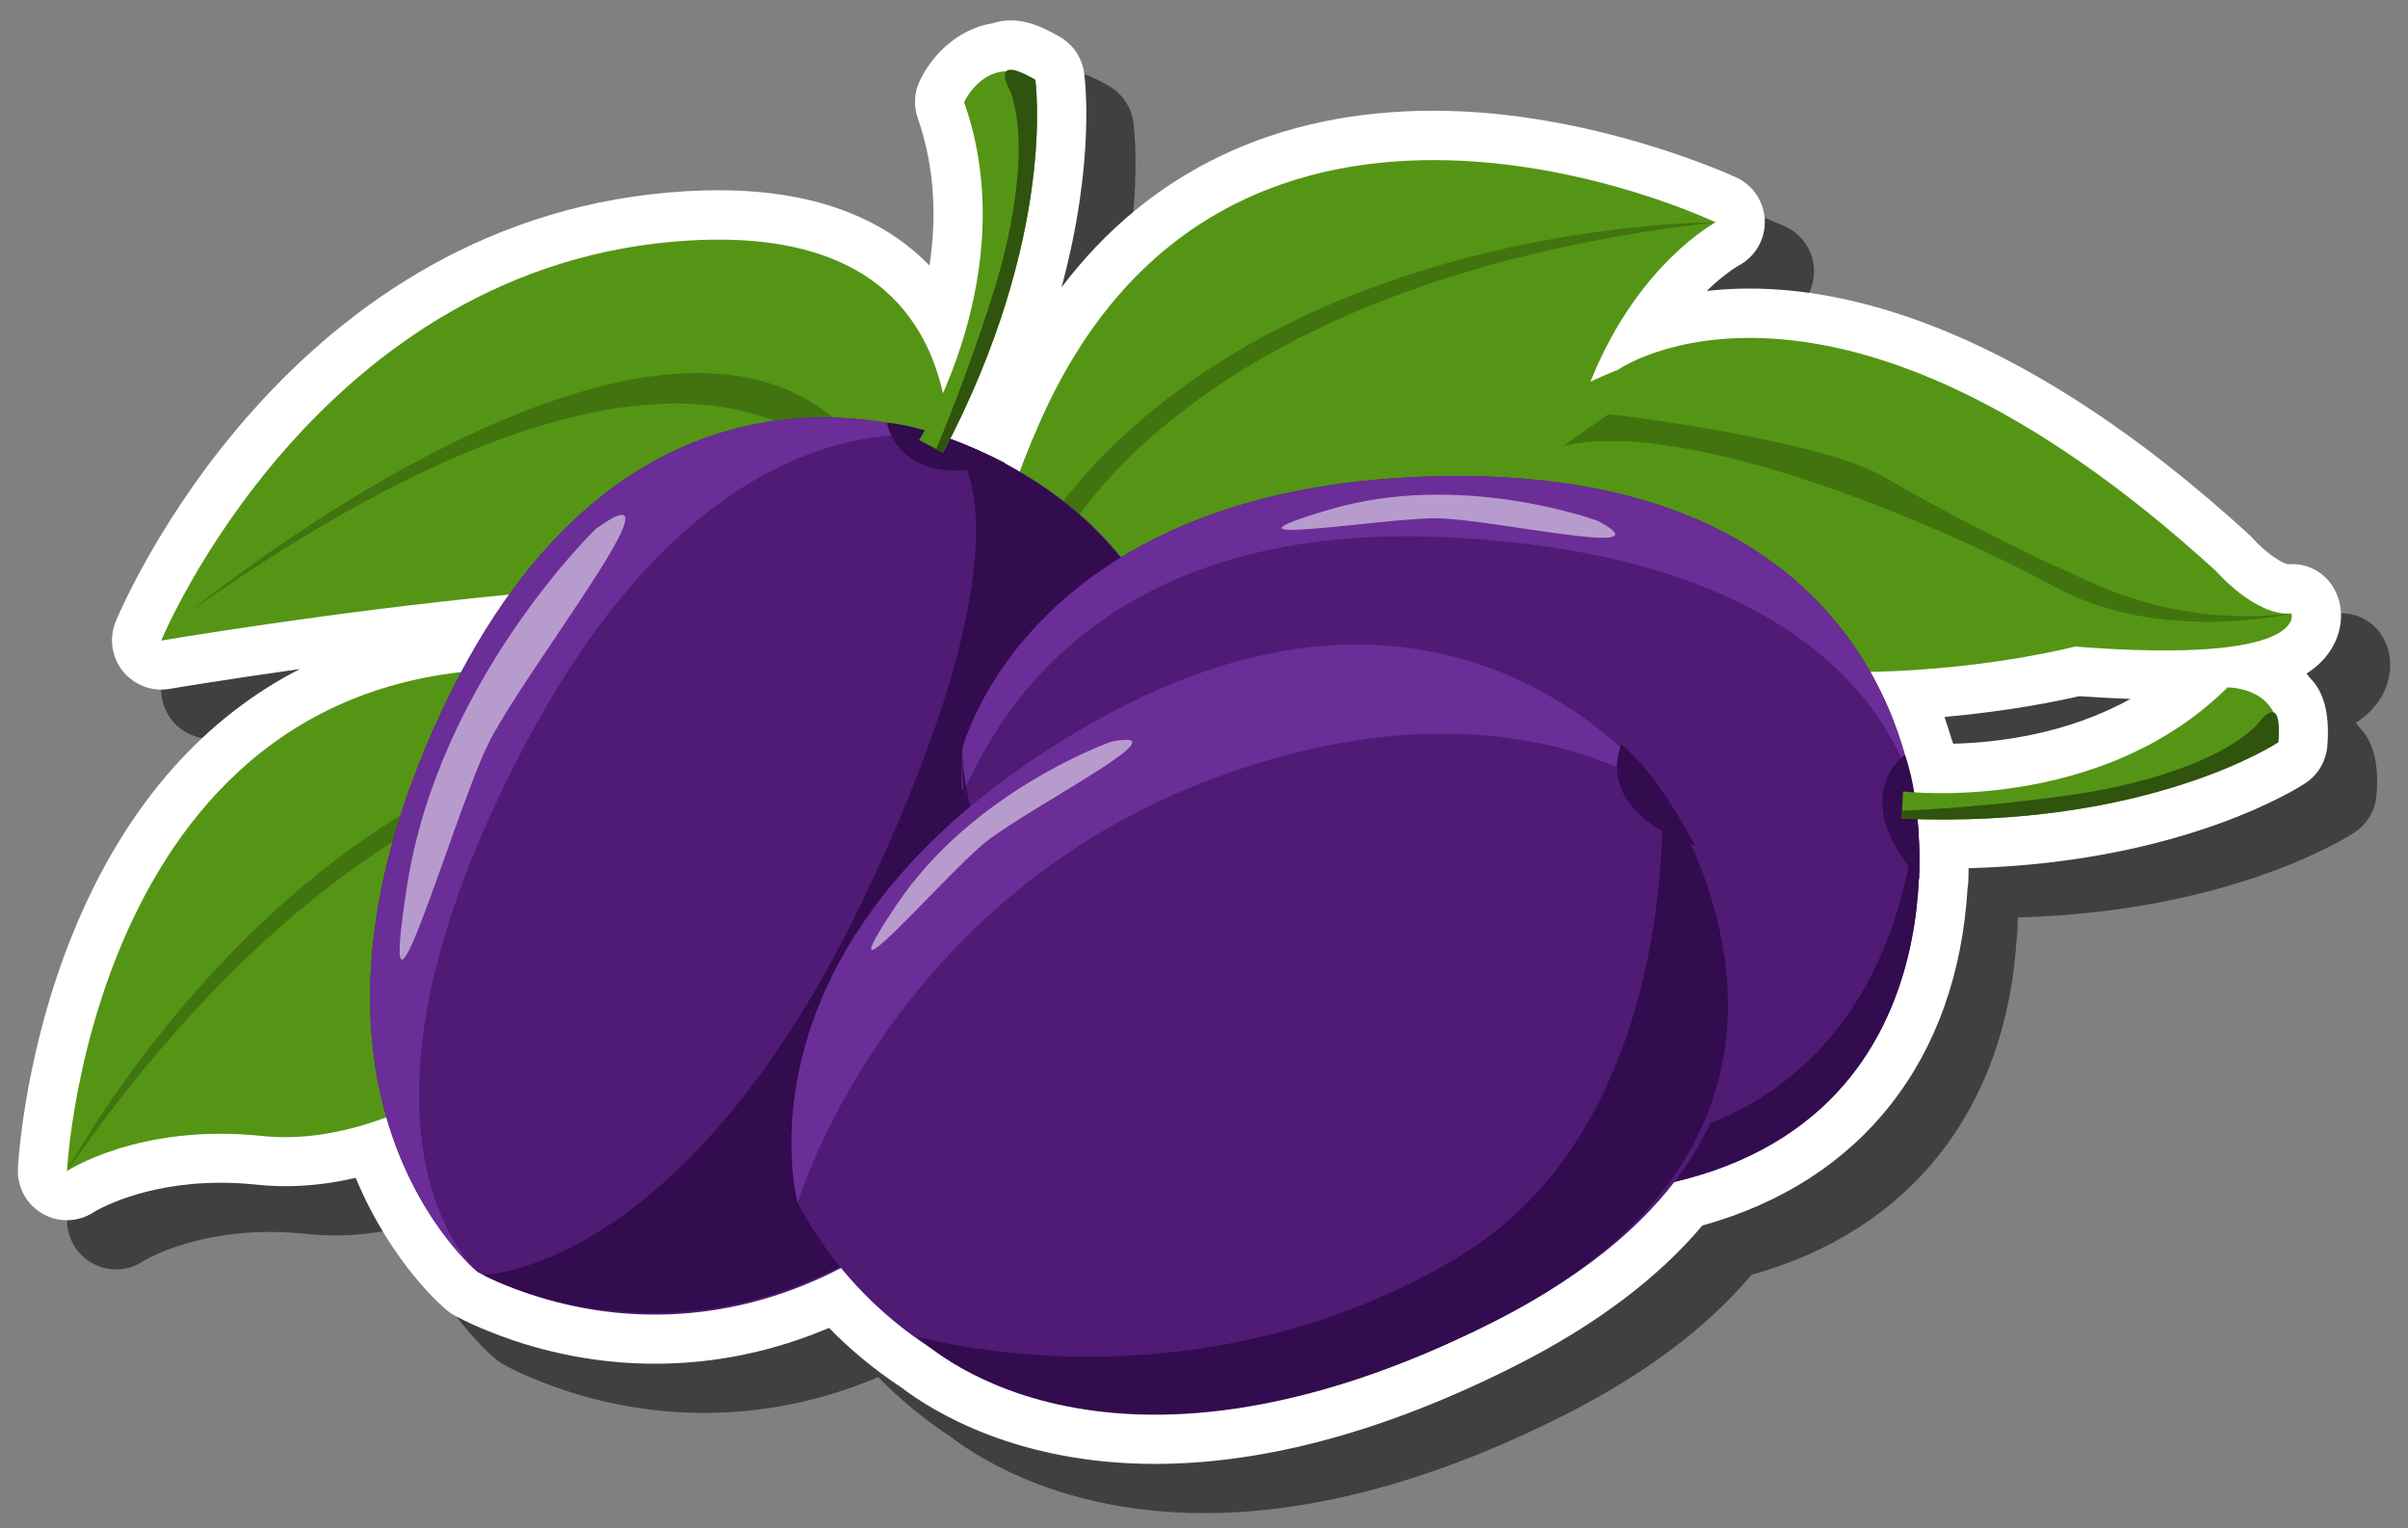 <?xml version="1.0" encoding="UTF-8"?><svg id="a" xmlns="http://www.w3.org/2000/svg" viewBox="0 0 244.74 155.28"><rect x="0" y="0" width="244.74" height="155.28" fill="#808080" stroke="none"/><defs><style>.b{fill:#4f1b74;}.c{fill:#fff;}.d{fill:#559515;}.e{opacity:.5;}.f{fill:#41740e;}.g{fill:#30530e;}.h{fill:#330b4f;}.i{fill:#b89bcd;}.j{fill:#6b2d97;}</style></defs><path class="e" d="M122.38,153.75c-14.03,0-22.62-5.35-25.82-7.8-2.64-1.74-5.08-3.75-7.3-6.02-5.7,2.42-11.64,3.64-17.71,3.64-5.58,0-11.27-1.08-16.45-3.13-1.75-.67-2.93-1.27-3.31-1.47l-.49-.25c-.31-.16-.61-.35-.88-.58-.26-.21-5.58-4.63-9.27-13.46-2.44,.57-4.8,.85-7.13,.85-.96,0-1.93-.05-2.87-.15-1.25-.13-2.51-.2-3.73-.2-8.1,0-12.83,2.95-12.88,2.98-.83,.55-1.79,.83-2.74,.83-.85,0-1.7-.22-2.47-.66-1.64-.93-2.6-2.72-2.51-4.61,.03-.51,.67-12.67,6.27-25.5,5.13-11.77,12.74-20.3,22.39-25.24-7.81,1.1-13.16,2-13.25,2.02-.28,.05-.56,.07-.84,.07-1.5,0-2.95-.68-3.91-1.88-1.14-1.42-1.41-3.35-.72-5.03,.7-1.69,17.56-41.45,58.14-43.74,1.06-.06,2.11-.09,3.12-.09,10.65,0,17.3,3.38,21.45,7.65,.69-4.56,.63-9.77-1.19-14.97-.43-1.23-.37-2.57,.18-3.75,1.13-2.44,3.71-5.3,7.47-5.91,.57-.18,1.17-.28,1.8-.28,1.49,0,2.99,.51,5.02,1.69,1.31,.77,2.21,2.09,2.43,3.6,.07,.49,1.21,8.88-2.29,21.84,8.95-11.8,21.82-17.95,37.8-17.95s30.25,6.53,30.84,6.81c1.7,.81,2.8,2.52,2.84,4.4,.04,1.89-.99,3.64-2.65,4.52-.1,.06-1.44,.82-3.25,2.58,1.35-.15,2.8-.24,4.36-.24,10.68,0,28.16,4.34,50.79,25.03,.14,.13,.28,.27,.41,.42,1.07,1.21,2.83,2.49,3.54,2.57,.14-.01,.28-.02,.42-.02,2.09,0,3.91,1.32,4.62,3.34,.65,1.83,.31,3.94-.9,5.65-.58,.82-1.33,1.53-2.28,2.13,.11,.13,.22,.27,.32,.42,1.46,1.41,2.06,3.75,1.79,6.97-.13,1.52-.94,2.89-2.21,3.74-.51,.34-12.37,8.07-34.25,8.65,0,.8-.03,1.3-.03,1.35,0,.21-.03,.42-.07,.63-1.03,17.44-10.79,29.85-26.96,34.33-4.52,5.36-10.86,10.12-18.87,14.18-13.15,6.66-25.52,10.04-36.77,10.04Zm80.93-73.77c.07,.19,.14,.39,.21,.59,4.65-.12,11.61-1,18.01-4.55-1.64-.06-3.38-.15-5.22-.28-1.93,.45-6.94,1.51-13.68,2.11,.24,.7,.47,1.41,.68,2.12h0Z"/><path class="c" d="M117.38,148.75c-14.03,0-22.62-5.35-25.82-7.8-2.64-1.74-5.08-3.75-7.3-6.02-5.7,2.42-11.64,3.64-17.71,3.64-5.58,0-11.27-1.08-16.45-3.13-1.75-.67-2.93-1.27-3.31-1.47l-.49-.25c-.31-.16-.61-.35-.88-.58-.26-.21-5.58-4.63-9.27-13.46-2.44,.57-4.8,.85-7.13,.85-.96,0-1.93-.05-2.87-.15-1.25-.13-2.51-.2-3.73-.2-8.1,0-12.83,2.95-12.88,2.98-.83,.55-1.79,.83-2.74,.83-.85,0-1.7-.22-2.47-.66-1.64-.93-2.6-2.72-2.51-4.61,.03-.51,.67-12.67,6.27-25.5,5.13-11.77,12.74-20.3,22.39-25.24-7.81,1.1-13.16,2-13.25,2.02-.28,.05-.56,.07-.84,.07-1.5,0-2.95-.68-3.91-1.88-1.14-1.42-1.41-3.35-.72-5.03,.7-1.69,17.56-41.45,58.14-43.74,1.06-.06,2.11-.09,3.12-.09,10.65,0,17.3,3.38,21.45,7.65,.69-4.56,.63-9.77-1.19-14.97-.43-1.23-.37-2.57,.18-3.75,1.13-2.44,3.71-5.3,7.47-5.91,.57-.18,1.17-.28,1.8-.28,1.49,0,2.99,.51,5.02,1.69,1.31,.77,2.21,2.09,2.43,3.6,.07,.49,1.21,8.88-2.29,21.84,8.95-11.8,21.82-17.95,37.8-17.95s30.25,6.53,30.84,6.81c1.7,.81,2.8,2.52,2.84,4.4,.04,1.89-.99,3.64-2.65,4.52-.1,.06-1.44,.82-3.25,2.58,1.35-.15,2.8-.24,4.36-.24,10.68,0,28.16,4.34,50.79,25.03,.14,.13,.28,.27,.41,.42,1.07,1.21,2.83,2.49,3.54,2.57,.14-.01,.28-.02,.42-.02,2.09,0,3.91,1.32,4.62,3.34,.65,1.83,.31,3.94-.9,5.65-.58,.82-1.33,1.53-2.28,2.13,.11,.13,.22,.27,.32,.42,1.46,1.41,2.06,3.75,1.79,6.97-.13,1.52-.94,2.89-2.21,3.74-.51,.34-12.37,8.07-34.25,8.65,0,.8-.03,1.3-.03,1.35,0,.21-.03,.42-.07,.63-1.03,17.44-10.79,29.85-26.96,34.33-4.52,5.36-10.86,10.12-18.87,14.18-13.15,6.66-25.52,10.04-36.77,10.04Zm80.93-73.77c.07,.19,.14,.39,.21,.59,4.65-.12,11.61-1,18.01-4.55-1.64-.06-3.38-.15-5.22-.28-1.93,.45-6.94,1.51-13.68,2.11,.24,.7,.47,1.41,.68,2.12h0Z"/><g><g><path class="d" d="M6.81,118.99s2.65-54.51,50.33-50.84,7.34,32.09,.61,35.46-18.54,13.14-31.08,11.82c-12.53-1.32-19.87,3.57-19.87,3.57Z"/><path class="f" d="M6.81,118.99s22.01-41.47,60.52-45.54l.61,2.45s-29.75-2.04-61.13,43.1Z"/></g><g><path class="d" d="M164.43,37.58s21.7-15.28,60.83,20.48c0,0,3.97,4.58,7.64,4.28,0,0,1.83,5.2-22.01,3.36,0,0-30.26,7.95-54.41-3.97-24.15-11.92,7.95-24.15,7.95-24.15Z"/><path class="f" d="M232.9,62.34s-13.35,3.16-24.15-2.75-37.09-17.32-49.92-14.26l4.69-3.26s21.5,2.55,28.02,6.42,16.51,8.76,18.14,9.37,10.29,6.01,23.23,4.48Z"/></g><g><path class="d" d="M174.37,22.59S125.13-.94,105.74,42.78c-19.39,43.72,24.77,21.68,30.92,17.36,6.15-4.32,20.37-10.09,25.15-21.75,4.78-11.66,12.56-15.8,12.56-15.8Z"/><path class="f" d="M174.37,22.59s-46.95-.3-68.8,31.67l1.86,1.7s12.32-27.16,66.94-33.37Z"/></g><g><path class="d" d="M16.39,65.09s68.16-11.62,77.64-2.45c0,0,14.06-40.35-23.84-38.21-37.9,2.14-53.8,40.65-53.8,40.65Z"/><path class="f" d="M19.44,62.04s66.63-54.71,74.58,.61c0,0-6.72-48.29-74.58-.61Z"/></g><g><g><g><path class="b" d="M48.58,129.28s-22.01-17.93-3.67-57.06c18.34-39.12,47.68-28.94,51.35-27.71,3.67,1.22,38.31,13.86,17.12,53.8-21.19,39.94-49.72,38.72-64.8,30.97Z"/><path class="j" d="M48.58,129.28s-22.01-17.93-3.67-57.06c18.34-39.12,47.68-28.94,51.35-27.71,3.67,1.22-21.6-8.97-42.79,30.97-21.19,39.94-4.89,53.8-4.89,53.8Z"/><path class="h" d="M49.09,129.54s20.89-.25,39.23-39.38c18.34-39.12,7.95-45.65,7.95-45.65,0,0,39.58,12.48,17.12,53.8-27.92,51.35-64.29,31.23-64.29,31.23Z"/><path class="h" d="M90.15,42.95s1.09,7.2,12.02,4.11c0,0-6.79-3.63-12.02-4.11Z"/></g><g><path class="d" d="M93.41,44.72s10.7-16.91,4.58-34.34c0,0,2.34-5.13,7.23-2.28,0,0,2.31,15.76-9.37,37.9l-2.45-1.29Z"/><path class="g" d="M95.14,45.64s3.2-7.39,6.11-16.86c1.02-3.33,3.6-13.37,1.46-19.46,0,0-2.38-4.08,2.51-1.22,0,0,2.31,15.76-9.37,37.9l-.71-.36Z"/></g><path class="i" d="M60.54,53.75s-15.89,15.35-19.15,36.14c-3.26,20.79,4.62-6.79,8.15-14.13,3.53-7.34,20.92-29.21,11-22.01Z"/></g><g><g><path class="b" d="M97.8,76.13s6.78-27.57,49.99-27.76c43.21-.19,46.57,30.69,47.04,34.53,.47,3.84,3.89,40.55-41.28,38.51-45.17-2.04-56.28-28.34-55.75-45.29Z"/><path class="j" d="M97.8,76.13s6.78-27.57,49.99-27.76c43.21-.19,46.57,30.69,47.04,34.53,.47,3.84,1.3-26.07-48-28.32-49.16-2.24-49.56,38.49-49.02,21.55Z"/><path class="h" d="M97.8,76.13s-.94,32.14,50.13,39.91c48.19,7.33,46.43-36.98,46.9-33.14,.47,3.84,3.89,40.55-41.28,38.51-45.17-2.04-56.28-28.34-55.75-45.29Z"/><path class="h" d="M193.61,76.71s-6.04,4.07,1.44,12.62c0,0,.37-7.69-1.44-12.62Z"/></g><g><path class="d" d="M193.41,80.42s19.87,2.42,32.99-10.57c0,0,5.64-.08,5.15,5.56,0,0-13.25,8.84-38.26,7.77l.12-2.76Z"/><path class="g" d="M193.32,82.38s8.05-.27,17.85-1.7c3.45-.5,13.62-2.47,18.21-7.01,0,0,2.66-3.89,2.18,1.75,0,0-13.25,8.84-38.26,7.77l.02-.8Z"/></g><path class="i" d="M162.49,52.96s-13.9-5.2-27.45-1.16c-13.55,4.03,5.45,.84,10.92,.86s23.76,4.24,16.53,.31Z"/></g><g><g><path class="b" d="M81.08,122.22s-7.65-27.34,29.88-48.74c37.54-21.4,55.64,3.83,57.94,6.95s23.32,33.4-17.01,53.83c-40.34,20.43-62.95,2.99-70.81-12.03Z"/><path class="j" d="M81.08,122.22s-7.65-27.34,29.88-48.74c37.54-21.4,57.94,6.95,57.94,6.95,0,0-16.79-12.63-46.76-.87-32.2,12.63-41.06,42.66-41.06,42.66Z"/><path class="h" d="M93.21,135.8s27.68,8.14,54.82-7.95c23.03-13.65,20.88-47.43,20.88-47.43,0,0,23.32,33.4-17.01,53.83-40.34,20.43-58.68,1.55-58.68,1.55Z"/><path class="h" d="M164.81,75.63s-3.26,6.51,7.46,10.29c0,0-3.46-6.88-7.46-10.29Z"/></g><path class="i" d="M112.91,75.38s-14.01,4.89-21.85,16.65c-7.84,11.76,4.73-2.84,8.95-6.33,4.22-3.48,20.98-11.93,12.9-10.33Z"/></g></g></g></svg>